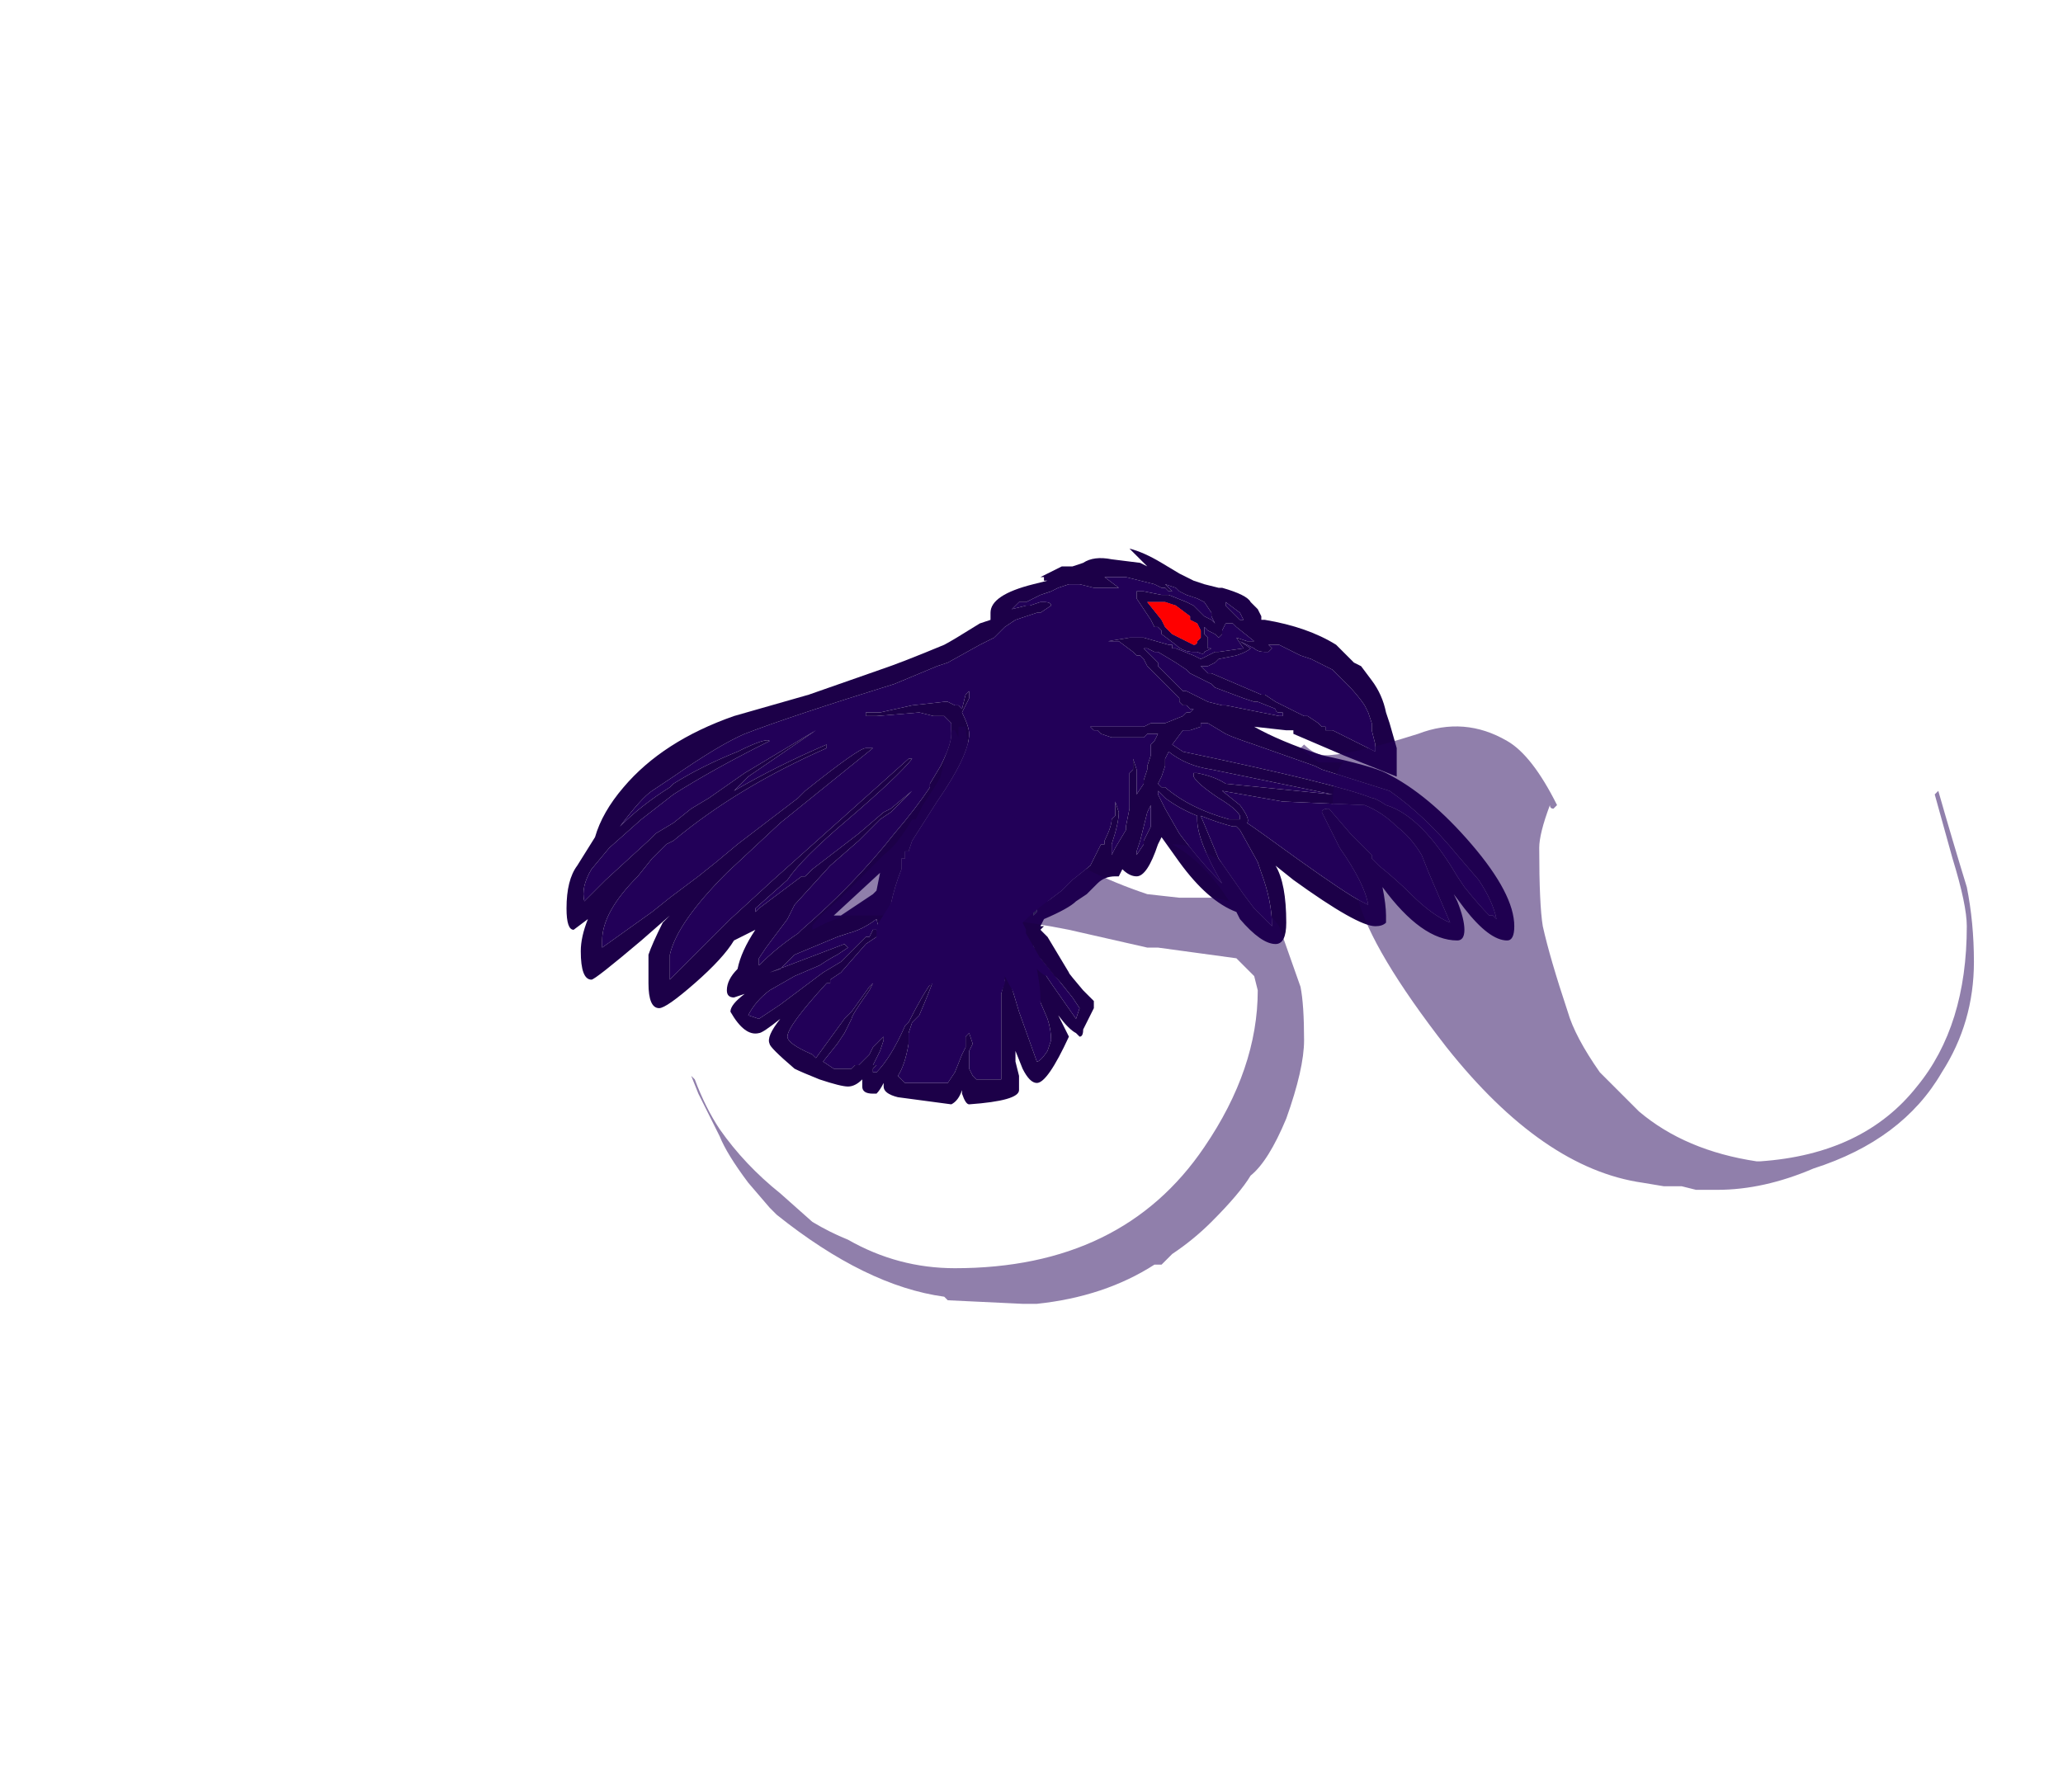 <?xml version="1.0" encoding="UTF-8" standalone="no"?>
<svg xmlns:ffdec="https://www.free-decompiler.com/flash" xmlns:xlink="http://www.w3.org/1999/xlink" ffdec:objectType="frame" height="176.05px" width="202.65px" xmlns="http://www.w3.org/2000/svg">
  <g transform="matrix(1.0, 0.0, 0.0, 1.0, 124.25, 134.75)">
    <use ffdec:characterId="3206" height="10.6" transform="matrix(7.0, 0.0, 0.0, 7.0, -68.6, -80.85)" width="19.75" xlink:href="#shape0"/>
  </g>
  <defs>
    <g id="shape0" transform="matrix(1.0, 0.0, 0.0, 1.0, 9.8, 11.55)">
      <path d="M-3.9 -10.1 L-3.9 -10.1" fill="#111111" fill-rule="evenodd" stroke="none"/>
      <path d="M-3.6 -6.35 L-3.55 -6.2 -3.65 -6.1 -3.8 -5.85 -3.8 -5.95 -3.85 -6.0 -3.85 -6.05 -3.8 -6.05 Q-3.7 -6.1 -3.6 -6.35 M-4.0 -6.45 L-3.95 -6.55 -3.95 -6.5 -3.9 -6.5 -3.9 -6.45 -3.95 -6.45 -4.0 -6.4 -4.0 -6.45" fill="#445f73" fill-rule="evenodd" stroke="none"/>
      <path d="M-3.05 -6.05 L-3.05 -6.0 -3.25 -5.95 -3.85 -5.65 -3.8 -5.85 -3.8 -5.8 -3.7 -5.8 -3.5 -5.9 -3.45 -5.9 -3.35 -5.95 -3.25 -5.95 -3.25 -6.0 -3.05 -6.05 M-5.05 -5.95 L-5.0 -5.95 -5.0 -6.0 -4.8 -6.15 -4.8 -6.2 -4.95 -6.0 -4.5 -6.3 -4.35 -6.45 Q-4.25 -6.55 -4.15 -6.7 L-4.05 -6.95 -4.05 -6.9 -4.0 -6.8 -4.0 -6.7 -4.1 -6.55 -4.1 -6.45 -4.15 -6.35 -4.15 -6.3 -4.25 -6.15 -4.2 -6.4 -4.2 -6.45 -4.25 -6.45 -4.3 -6.35 -5.1 -5.7 -5.1 -5.8 -5.05 -5.95 M-3.3 -7.15 L-3.25 -7.2 Q-3.2 -7.2 -3.15 -7.05 L-3.1 -6.85 Q-3.1 -6.75 -3.2 -6.5 L-3.2 -6.45 -3.25 -6.4 -3.25 -6.55 -3.3 -6.65 -3.25 -6.95 -3.3 -7.1 -3.3 -7.15 M-3.65 -7.2 L-3.65 -7.3 -3.6 -7.45 Q-3.35 -7.3 -3.35 -6.85 L-3.4 -6.6 -3.45 -6.55 -3.45 -6.45 -3.5 -6.4 -3.5 -6.45 -3.55 -6.6 -3.55 -6.8 -3.6 -7.05 -3.65 -7.2 M-4.0 -7.1 L-4.0 -7.15 Q-4.0 -7.3 -3.9 -7.2 L-3.85 -7.15 -3.75 -6.95 -3.7 -6.75 -3.7 -6.65 -3.65 -6.55 -3.7 -6.45 -3.7 -6.4 -3.75 -6.3 -3.8 -6.4 -3.85 -6.45 -3.85 -6.8 -3.9 -6.8 -3.9 -6.9 -3.95 -7.05 -4.0 -7.1 M-3.9 -6.3 L-3.95 -6.2 -3.95 -6.15 -4.0 -6.1 Q-4.1 -6.0 -4.25 -5.9 L-4.25 -6.05 Q-4.25 -6.15 -4.2 -6.2 L-3.95 -6.25 -3.9 -6.3" fill="#363c56" fill-rule="evenodd" stroke="none"/>
      <path d="M-1.4 -10.8 L-1.25 -10.75 -1.05 -10.6 -1.05 -10.55 -0.95 -10.5 -0.9 -10.4 -0.9 -10.3 -0.95 -10.25 Q-0.95 -10.2 -1.0 -10.2 L-1.1 -10.25 Q-1.2 -10.3 -1.3 -10.35 L-1.4 -10.45 -1.45 -10.55 -1.65 -10.8 -1.4 -10.8" fill="#ff0000" fill-rule="evenodd" stroke="none"/>
      <path d="M1.5 -9.1 L1.5 -9.0 1.55 -8.8 1.55 -8.7 0.95 -9.0 0.85 -9.0 0.85 -9.05 0.8 -9.05 0.75 -9.1 0.6 -9.2 0.55 -9.2 0.15 -9.4 0.0 -9.5 -0.05 -9.5 -0.75 -9.8 -0.8 -9.8 -0.9 -9.9 -0.8 -9.9 -0.7 -9.95 -0.65 -10.0 -0.4 -10.05 Q-0.25 -10.1 -0.2 -10.15 L-0.35 -10.25 -0.15 -10.15 Q-0.1 -10.1 0.0 -10.1 L0.05 -10.1 0.1 -10.15 0.05 -10.2 0.2 -10.2 0.5 -10.05 0.65 -10.0 0.95 -9.85 1.15 -9.65 Q1.3 -9.5 1.4 -9.35 L1.45 -9.25 1.5 -9.1 M-5.05 -5.95 L-5.1 -6.0 -5.2 -6.2 -5.25 -6.35 -5.3 -6.4 -5.3 -6.45 -5.25 -6.45 -5.25 -6.55 Q-5.2 -6.8 -5.1 -7.05 L-5.1 -7.2 -5.05 -7.2 -5.05 -7.3 -5.0 -7.3 -4.95 -7.45 -4.6 -8.0 Q-4.15 -8.65 -4.15 -8.95 -4.15 -9.05 -4.25 -9.25 L-4.15 -9.45 -4.15 -9.55 -4.2 -9.5 -4.25 -9.3 -4.3 -9.35 -4.35 -9.35 -4.45 -9.4 -4.5 -9.4 -4.95 -9.35 -5.4 -9.25 -5.6 -9.25 -5.6 -9.2 -5.45 -9.2 -4.85 -9.25 -4.65 -9.2 -4.5 -9.2 -4.4 -9.1 -4.4 -8.95 Q-4.4 -8.8 -4.55 -8.5 L-4.7 -8.25 -4.7 -8.2 Q-4.9 -7.9 -5.2 -7.55 -5.75 -6.85 -6.5 -6.2 L-6.55 -6.15 Q-6.85 -5.95 -7.1 -5.7 L-7.1 -5.8 -7.0 -5.95 -6.7 -6.35 -6.6 -6.55 -6.1 -7.1 -5.7 -7.45 -5.4 -7.75 -5.25 -7.85 -4.95 -8.15 -5.25 -7.9 -5.35 -7.85 -5.7 -7.55 -6.35 -7.05 -6.45 -6.95 -6.5 -6.95 -7.1 -6.5 -7.15 -6.45 -7.15 -6.5 -6.7 -6.9 Q-6.5 -7.2 -5.85 -7.75 -5.15 -8.35 -4.95 -8.6 L-5.0 -8.6 -6.9 -6.9 -7.5 -6.35 -8.35 -5.5 -8.35 -5.85 Q-8.25 -6.3 -7.55 -7.0 L-6.8 -7.7 -5.5 -8.75 Q-5.5 -8.8 -5.5 -8.75 L-5.6 -8.75 Q-5.7 -8.75 -6.45 -8.15 L-6.55 -8.05 -7.4 -7.4 -7.7 -7.15 -7.95 -6.95 -8.35 -6.65 -8.6 -6.45 -9.3 -5.95 -9.3 -6.05 Q-9.3 -6.45 -8.8 -6.95 L-8.6 -7.2 -8.4 -7.4 -8.3 -7.45 Q-7.4 -8.2 -6.15 -8.75 L-6.15 -8.8 Q-6.85 -8.5 -7.45 -8.15 L-7.25 -8.35 -6.3 -9.0 -7.3 -8.4 -7.8 -8.05 -8.05 -7.9 -8.3 -7.7 -8.55 -7.55 -8.65 -7.45 -9.25 -6.9 -9.55 -6.6 Q-9.6 -6.8 -9.45 -7.05 L-9.2 -7.35 -8.75 -7.75 -8.3 -8.1 Q-7.75 -8.45 -6.95 -8.85 -7.0 -8.9 -7.4 -8.7 -7.9 -8.5 -8.3 -8.25 L-8.35 -8.2 Q-8.75 -7.95 -9.05 -7.65 -8.75 -8.05 -8.6 -8.15 L-8.3 -8.35 Q-7.65 -8.8 -7.3 -8.95 -6.65 -9.2 -5.2 -9.65 L-4.6 -9.9 -4.45 -9.95 -4.0 -10.2 -3.8 -10.3 -3.65 -10.45 -3.5 -10.55 -3.2 -10.65 -3.15 -10.65 -3.0 -10.75 Q-3.0 -10.8 -3.1 -10.8 L-3.15 -10.8 -3.3 -10.75 -3.35 -10.75 -3.55 -10.7 -3.45 -10.8 -3.35 -10.8 -3.15 -10.9 -3.0 -10.95 -2.9 -11.0 -2.75 -11.05 -2.6 -11.05 -2.4 -11.0 -2.05 -11.0 -2.25 -11.15 -1.95 -11.15 -1.55 -11.05 -1.45 -11.0 -1.4 -11.0 -1.35 -10.95 -1.3 -10.95 -1.4 -11.05 -1.25 -11.0 -1.2 -10.95 -1.1 -10.9 -0.95 -10.85 -0.85 -10.8 -0.75 -10.65 -0.75 -10.6 -0.7 -10.5 -0.75 -10.55 -0.85 -10.6 -1.0 -10.75 -1.1 -10.8 -1.35 -10.9 -1.45 -10.9 -1.7 -10.95 -1.8 -10.95 -1.8 -10.85 -1.6 -10.55 -1.55 -10.45 -1.5 -10.45 -1.45 -10.4 -1.45 -10.35 -1.25 -10.2 Q-1.15 -10.1 -1.0 -10.1 L-0.95 -10.1 Q-0.85 -10.05 -0.85 -10.1 L-0.75 -10.15 -0.8 -10.15 -0.8 -10.3 -0.85 -10.35 -0.85 -10.45 -0.8 -10.4 -0.7 -10.35 -0.65 -10.3 -0.6 -10.35 -0.6 -10.4 -0.55 -10.5 -0.45 -10.5 -0.4 -10.45 -0.15 -10.25 -0.25 -10.25 -0.4 -10.3 -0.3 -10.15 -0.65 -10.1 -0.7 -10.1 -0.9 -10.0 -1.0 -10.05 -1.25 -10.15 -1.3 -10.15 -1.3 -10.2 -1.35 -10.2 -1.7 -10.3 -1.9 -10.3 -2.2 -10.25 -2.05 -10.25 -1.85 -10.1 -1.8 -10.05 -1.75 -10.05 -1.7 -10.0 -1.65 -9.9 -1.2 -9.45 -1.2 -9.4 -1.15 -9.35 -1.1 -9.35 -1.05 -9.3 -1.0 -9.3 -1.05 -9.25 -1.1 -9.25 -1.15 -9.2 -1.4 -9.1 -1.6 -9.1 -1.7 -9.05 -2.45 -9.05 -2.4 -9.0 -2.35 -9.0 -2.3 -8.95 -2.15 -8.9 -1.7 -8.9 -1.65 -8.95 -1.5 -8.95 -1.55 -8.85 -1.6 -8.8 -1.6 -8.65 -1.65 -8.5 -1.65 -8.45 -1.7 -8.3 -1.7 -8.25 -1.8 -8.1 -1.8 -8.45 -1.85 -8.6 -1.85 -8.45 -1.9 -8.4 -1.9 -7.9 -1.95 -7.65 -1.95 -7.6 -2.1 -7.35 -2.15 -7.25 -2.15 -7.4 Q-2.05 -7.7 -2.05 -7.85 L-2.1 -8.0 -2.1 -7.8 -2.15 -7.75 Q-2.15 -7.65 -2.25 -7.45 L-2.25 -7.4 -2.3 -7.4 -2.45 -7.1 -2.7 -6.9 -2.85 -6.75 -3.05 -6.6 -3.0 -6.85 Q-3.0 -7.1 -3.2 -7.3 -3.3 -7.45 -3.35 -7.4 L-3.45 -7.5 Q-3.5 -7.55 -3.6 -7.55 L-3.7 -7.55 -3.75 -7.5 -3.8 -7.4 -3.8 -7.35 -3.9 -7.4 -4.0 -7.4 -4.05 -7.35 -4.1 -7.25 -4.2 -7.15 -4.2 -7.05 -4.25 -6.9 Q-4.3 -6.75 -4.4 -6.65 -4.4 -6.8 -4.45 -6.95 L-4.5 -7.1 -4.5 -7.25 -4.45 -7.25 -4.45 -7.35 -4.5 -7.25 -4.5 -7.2 -4.55 -7.1 -4.55 -7.0 -4.5 -6.95 -4.5 -6.85 Q-4.5 -6.75 -4.6 -6.45 L-4.6 -6.4 -4.8 -6.2 -4.8 -6.15 -5.0 -6.0 -5.0 -5.95 -5.05 -5.95 M0.25 -8.0 L1.4 -7.95 Q1.65 -7.85 1.85 -7.65 2.05 -7.5 2.2 -7.25 L2.3 -7.0 2.6 -6.3 Q2.35 -6.4 2.05 -6.7 1.85 -6.9 1.6 -7.1 L1.5 -7.2 1.5 -7.25 1.2 -7.55 0.9 -7.9 Q0.8 -7.9 0.8 -7.85 L1.05 -7.35 Q1.4 -6.85 1.45 -6.55 L1.35 -6.6 Q1.15 -6.7 0.45 -7.2 -0.1 -7.6 -0.25 -7.7 -0.2 -7.75 -0.35 -7.95 L-0.6 -8.15 0.25 -8.0 M0.7 -8.5 L0.8 -8.45 1.75 -8.15 Q2.25 -7.8 2.7 -7.25 L3.0 -6.9 Q3.2 -6.6 3.25 -6.35 L3.2 -6.4 3.15 -6.4 Q3.0 -6.55 2.8 -6.8 L2.7 -6.95 Q2.2 -7.8 1.7 -7.95 1.55 -8.05 1.5 -8.05 1.0 -8.25 -1.15 -8.7 L-1.3 -8.8 -1.15 -9.0 -1.05 -9.0 -0.9 -9.05 -0.9 -9.1 -0.8 -9.1 -0.55 -8.95 Q-0.45 -8.9 -0.15 -8.8 L0.7 -8.5 M0.15 -9.3 Q0.15 -9.25 0.2 -9.25 L0.25 -9.25 0.25 -9.2 0.2 -9.2 -0.55 -9.35 -0.6 -9.35 -0.8 -9.4 -1.1 -9.55 -1.15 -9.55 -1.5 -9.9 -1.5 -9.95 -1.7 -10.15 -1.65 -10.15 -1.55 -10.1 -1.5 -10.1 -1.25 -9.95 -1.1 -9.85 -1.05 -9.8 -0.75 -9.65 -0.7 -9.6 -0.3 -9.45 -0.15 -9.4 -0.1 -9.4 0.15 -9.3 M-0.55 -10.8 L-0.35 -10.65 -0.3 -10.55 -0.35 -10.55 -0.55 -10.75 -0.55 -10.8 M-3.9 -10.1 L-3.9 -10.1 M-0.45 -7.65 L-0.4 -7.65 -0.35 -7.6 -0.1 -7.15 -0.05 -7.0 Q0.1 -6.6 0.1 -6.25 L-0.15 -6.5 -0.3 -6.7 -0.65 -7.2 -0.9 -7.8 Q-0.65 -7.7 -0.45 -7.65 M-1.6 -7.7 L-1.6 -7.65 -1.7 -7.45 -1.7 -7.4 -1.8 -7.25 -1.8 -7.3 -1.75 -7.45 -1.65 -7.85 -1.6 -7.95 -1.6 -7.7 M-1.5 -8.1 L-1.5 -8.15 -1.4 -8.05 Q-1.2 -7.9 -0.95 -7.8 L-0.95 -7.75 Q-0.95 -7.45 -0.6 -6.85 -0.9 -7.15 -1.2 -7.55 L-1.4 -7.9 -1.5 -8.1 M-1.45 -8.2 L-1.5 -8.25 -1.45 -8.35 -1.4 -8.5 -1.4 -8.6 -1.35 -8.7 Q-1.1 -8.5 -0.75 -8.45 L0.95 -8.1 -0.55 -8.25 Q-0.7 -8.35 -0.95 -8.4 L-1.0 -8.4 -1.0 -8.35 Q-0.95 -8.25 -0.65 -8.05 -0.4 -7.9 -0.35 -7.8 L-0.35 -7.75 -0.5 -7.75 Q-1.05 -7.9 -1.4 -8.2 L-1.45 -8.2 M-6.0 -4.6 L-5.9 -4.75 -5.8 -4.95 Q-5.8 -5.0 -5.55 -5.35 L-5.5 -5.45 -5.25 -5.7 -5.25 -5.65 Q-5.25 -5.5 -5.15 -5.5 -4.9 -5.5 -4.45 -5.95 L-4.45 -5.8 Q-4.4 -5.65 -4.25 -5.65 -4.15 -5.65 -4.05 -5.75 L-4.1 -5.5 -4.1 -5.45 Q-4.05 -5.4 -3.9 -5.4 -3.85 -5.4 -3.65 -5.5 L-3.7 -5.3 -3.7 -4.1 -4.05 -4.1 -4.1 -4.15 -4.15 -4.25 -4.15 -4.5 -4.1 -4.6 -4.15 -4.75 -4.2 -4.7 -4.2 -4.55 -4.25 -4.45 -4.35 -4.2 -4.45 -4.05 -5.05 -4.05 Q-5.1 -4.1 -5.15 -4.15 -5.05 -4.3 -5.0 -4.6 L-5.0 -4.75 -4.95 -4.9 -4.85 -5.0 Q-4.7 -5.35 -4.65 -5.5 -4.8 -5.3 -5.0 -4.9 L-5.05 -4.85 Q-5.25 -4.4 -5.45 -4.2 L-5.5 -4.2 -5.5 -4.25 -5.45 -4.3 -5.5 -4.3 -5.4 -4.5 -5.35 -4.65 -5.35 -4.7 -5.5 -4.55 -5.55 -4.45 -5.7 -4.3 -5.75 -4.3 -5.8 -4.25 -6.05 -4.25 -6.2 -4.35 -6.0 -4.6 M-6.95 -5.6 L-6.8 -5.65 -6.6 -5.85 -6.0 -6.1 -5.85 -6.15 Q-5.65 -6.2 -5.45 -6.35 L-5.4 -6.15 -5.4 -6.1 -5.35 -6.1 -5.3 -5.9 -5.3 -5.85 -5.25 -5.7 -5.55 -5.4 -5.8 -5.05 -5.9 -4.95 -6.3 -4.4 -6.35 -4.45 Q-6.7 -4.6 -6.7 -4.7 -6.7 -4.85 -6.15 -5.45 L-6.1 -5.45 -6.1 -5.5 -5.95 -5.6 -5.6 -6.0 -5.45 -6.1 -5.4 -6.15 -5.45 -6.2 -5.5 -6.2 -5.55 -6.1 -5.6 -6.1 -5.95 -5.75 -6.2 -5.6 -6.8 -5.15 -7.1 -4.95 -7.25 -5.0 Q-7.15 -5.2 -6.95 -5.35 L-6.6 -5.55 -6.25 -5.7 Q-6.1 -5.8 -6.0 -5.85 L-5.85 -5.95 -5.9 -6.0 -6.95 -5.6 M-2.6 -5.1 L-2.65 -4.95 -3.0 -5.45 -3.2 -5.75 -3.15 -5.8 -2.9 -5.5 -2.7 -5.25 -2.6 -5.1 M-3.6 -5.55 L-3.35 -5.65 -3.05 -4.95 Q-3.0 -4.8 -3.0 -4.65 L-3.05 -4.5 Q-3.15 -4.35 -3.2 -4.35 L-3.45 -5.05 -3.6 -5.55" fill="#220058" fill-rule="evenodd" stroke="none"/>
      <path d="M1.5 -9.1 L1.45 -9.25 1.4 -9.35 Q1.3 -9.5 1.15 -9.65 L0.95 -9.85 0.65 -10.0 0.5 -10.05 0.2 -10.2 0.05 -10.2 0.1 -10.15 0.05 -10.1 0.0 -10.1 Q-0.1 -10.1 -0.15 -10.15 L-0.35 -10.25 -0.2 -10.15 Q-0.25 -10.1 -0.4 -10.05 L-0.65 -10.0 -0.7 -9.95 -0.8 -9.9 -0.9 -9.9 -0.8 -9.8 -0.75 -9.8 -0.05 -9.5 0.0 -9.5 0.15 -9.4 0.55 -9.2 0.6 -9.2 0.75 -9.1 0.8 -9.05 0.85 -9.05 0.85 -9.0 0.95 -9.0 1.55 -8.7 1.55 -8.8 1.5 -9.0 1.5 -9.1 M-3.05 -6.0 Q-2.85 -5.7 -2.55 -5.35 L-2.4 -5.2 -2.4 -5.1 -2.55 -4.8 Q-2.55 -4.7 -2.6 -4.7 L-2.65 -4.75 Q-2.75 -4.8 -2.9 -5.0 L-2.75 -4.7 Q-3.05 -4.05 -3.2 -4.05 -3.3 -4.05 -3.4 -4.25 L-3.5 -4.5 -3.5 -4.35 -3.45 -4.15 -3.45 -3.95 Q-3.45 -3.8 -4.15 -3.75 -4.2 -3.75 -4.25 -3.9 L-4.25 -3.95 Q-4.3 -3.8 -4.4 -3.75 L-5.15 -3.85 Q-5.35 -3.9 -5.35 -4.0 L-5.35 -4.05 Q-5.4 -3.95 -5.45 -3.9 L-5.5 -3.9 Q-5.65 -3.9 -5.65 -4.0 L-5.65 -4.1 Q-5.75 -4.0 -5.85 -4.0 -5.95 -4.0 -6.25 -4.1 -6.5 -4.2 -6.6 -4.25 -6.95 -4.55 -6.95 -4.6 -7.0 -4.7 -6.8 -4.95 -7.05 -4.75 -7.1 -4.75 -7.3 -4.7 -7.5 -5.05 -7.5 -5.15 -7.3 -5.3 L-7.45 -5.25 Q-7.55 -5.25 -7.55 -5.35 -7.55 -5.5 -7.4 -5.65 -7.35 -5.9 -7.15 -6.2 L-7.45 -6.05 Q-7.6 -5.8 -8.0 -5.45 -8.4 -5.1 -8.5 -5.1 -8.65 -5.1 -8.65 -5.45 L-8.65 -5.85 Q-8.6 -6.0 -8.45 -6.3 L-8.35 -6.4 -8.75 -6.05 Q-9.4 -5.5 -9.45 -5.5 -9.6 -5.5 -9.6 -5.9 -9.6 -6.1 -9.5 -6.35 L-9.7 -6.2 Q-9.8 -6.2 -9.8 -6.5 -9.8 -6.9 -9.65 -7.1 L-9.4 -7.5 Q-9.3 -7.85 -9.0 -8.2 -8.45 -8.85 -7.45 -9.2 L-6.4 -9.5 -5.4 -9.85 Q-5.1 -9.95 -4.5 -10.2 -4.4 -10.25 -4.0 -10.5 L-3.85 -10.55 -3.85 -10.65 Q-3.85 -10.9 -3.25 -11.05 L-3.05 -11.1 -3.1 -11.1 -3.1 -11.15 -3.15 -11.15 -2.85 -11.3 -2.7 -11.3 -2.55 -11.35 Q-2.4 -11.45 -2.15 -11.4 L-1.75 -11.35 -1.65 -11.3 -1.9 -11.55 Q-1.7 -11.5 -1.45 -11.35 L-1.2 -11.2 -1.0 -11.1 -0.85 -11.05 -0.65 -11.0 -0.6 -11.0 Q-0.25 -10.9 -0.2 -10.8 L-0.1 -10.7 -0.05 -10.6 -0.05 -10.55 0.0 -10.55 Q0.6 -10.45 1.0 -10.2 L1.25 -9.95 1.35 -9.9 1.5 -9.7 Q1.65 -9.5 1.7 -9.25 L1.75 -9.1 1.85 -8.75 1.85 -8.35 1.1 -8.65 0.4 -8.95 0.4 -9.0 0.3 -9.0 -0.15 -9.05 Q0.2 -8.85 0.8 -8.65 1.5 -8.5 1.7 -8.4 2.3 -8.1 2.9 -7.4 3.5 -6.7 3.5 -6.25 3.5 -6.05 3.4 -6.05 3.15 -6.05 2.8 -6.5 L2.65 -6.7 2.7 -6.6 Q2.8 -6.35 2.8 -6.2 2.8 -6.05 2.7 -6.05 2.2 -6.05 1.65 -6.8 1.7 -6.55 1.7 -6.4 L1.7 -6.3 Q1.65 -6.25 1.55 -6.25 1.3 -6.25 0.4 -6.9 L0.15 -7.1 Q0.3 -6.85 0.3 -6.3 0.3 -6.0 0.15 -6.0 -0.05 -6.0 -0.35 -6.35 L-0.4 -6.45 Q-0.8 -6.6 -1.2 -7.15 L-1.45 -7.5 -1.5 -7.4 Q-1.65 -6.95 -1.8 -6.95 -1.9 -6.95 -2.0 -7.05 L-2.05 -6.95 -2.1 -6.95 Q-2.25 -6.95 -2.35 -6.85 L-2.5 -6.7 -2.65 -6.6 Q-2.75 -6.5 -3.1 -6.35 L-3.15 -6.25 -3.1 -6.25 -3.15 -6.2 -3.1 -6.1 -3.05 -6.05 -3.25 -6.0 -3.25 -5.95 -3.35 -5.95 -3.45 -5.9 -3.5 -5.9 -3.7 -5.8 -3.8 -5.8 -3.8 -5.85 -3.85 -5.65 -3.25 -5.95 -3.05 -6.0 M0.15 -9.3 L-0.1 -9.4 -0.15 -9.4 -0.3 -9.45 -0.7 -9.6 -0.75 -9.65 -1.05 -9.8 -1.1 -9.85 -1.25 -9.95 -1.5 -10.1 -1.55 -10.1 -1.65 -10.15 -1.7 -10.15 -1.5 -9.95 -1.5 -9.9 -1.15 -9.55 -1.1 -9.55 -0.8 -9.4 -0.6 -9.35 -0.55 -9.35 0.2 -9.2 0.25 -9.2 0.25 -9.25 0.2 -9.25 Q0.15 -9.25 0.15 -9.3 M0.7 -8.5 L-0.15 -8.8 Q-0.45 -8.9 -0.55 -8.95 L-0.8 -9.1 -0.9 -9.1 -0.9 -9.05 -1.05 -9.0 -1.15 -9.0 -1.3 -8.8 -1.15 -8.7 Q1.0 -8.25 1.5 -8.05 1.55 -8.05 1.7 -7.95 2.2 -7.8 2.7 -6.95 L2.8 -6.8 Q3.0 -6.55 3.15 -6.4 L3.2 -6.4 3.25 -6.35 Q3.2 -6.6 3.0 -6.9 L2.7 -7.25 Q2.25 -7.8 1.75 -8.15 L0.8 -8.45 0.7 -8.5 M0.25 -8.0 L-0.6 -8.15 -0.35 -7.95 Q-0.2 -7.75 -0.25 -7.7 -0.1 -7.6 0.45 -7.2 1.15 -6.7 1.35 -6.6 L1.45 -6.55 Q1.4 -6.85 1.05 -7.35 L0.8 -7.85 Q0.8 -7.9 0.9 -7.9 L1.2 -7.55 1.5 -7.25 1.5 -7.2 1.6 -7.1 Q1.85 -6.9 2.05 -6.7 2.35 -6.4 2.6 -6.3 L2.3 -7.0 2.2 -7.25 Q2.05 -7.5 1.85 -7.65 1.65 -7.85 1.4 -7.95 L0.25 -8.0 M-4.8 -6.2 L-4.6 -6.4 -4.6 -6.45 Q-4.5 -6.75 -4.5 -6.85 L-4.5 -6.95 -4.55 -7.0 -4.55 -7.1 -4.5 -7.2 -4.5 -7.25 -4.45 -7.35 -4.45 -7.25 -4.5 -7.25 -4.5 -7.1 -4.45 -6.95 Q-4.4 -6.8 -4.4 -6.65 -4.3 -6.75 -4.25 -6.9 L-4.2 -7.05 -4.2 -7.15 -4.1 -7.25 -4.05 -7.35 -4.0 -7.4 -3.9 -7.4 -3.8 -7.35 -3.8 -7.4 -3.75 -7.5 -3.7 -7.55 -3.6 -7.55 Q-3.5 -7.55 -3.45 -7.5 L-3.35 -7.4 Q-3.3 -7.45 -3.2 -7.3 -3.0 -7.1 -3.0 -6.85 L-3.05 -6.6 -2.85 -6.75 -2.7 -6.9 -2.45 -7.1 -2.3 -7.4 -2.25 -7.4 -2.25 -7.45 Q-2.15 -7.65 -2.15 -7.75 L-2.1 -7.8 -2.1 -8.0 -2.05 -7.85 Q-2.05 -7.7 -2.15 -7.4 L-2.15 -7.25 -2.1 -7.35 -1.95 -7.6 -1.95 -7.65 -1.9 -7.9 -1.9 -8.4 -1.85 -8.45 -1.85 -8.6 -1.8 -8.45 -1.8 -8.1 -1.7 -8.25 -1.7 -8.3 -1.65 -8.45 -1.65 -8.5 -1.6 -8.65 -1.6 -8.8 -1.55 -8.85 -1.5 -8.95 -1.65 -8.95 -1.7 -8.9 -2.15 -8.9 -2.3 -8.95 -2.35 -9.0 -2.4 -9.0 -2.45 -9.05 -1.7 -9.05 -1.6 -9.1 -1.4 -9.1 -1.15 -9.2 -1.1 -9.25 -1.05 -9.25 -1.0 -9.3 -1.05 -9.3 -1.1 -9.35 -1.15 -9.35 -1.2 -9.4 -1.2 -9.45 -1.65 -9.9 -1.7 -10.0 -1.75 -10.05 -1.8 -10.05 -1.85 -10.1 -2.05 -10.25 -2.2 -10.25 -1.9 -10.3 -1.7 -10.3 -1.35 -10.2 -1.3 -10.2 -1.3 -10.15 -1.25 -10.15 -1.0 -10.05 -0.9 -10.0 -0.7 -10.1 -0.65 -10.1 -0.3 -10.15 -0.4 -10.3 -0.25 -10.25 -0.15 -10.25 -0.4 -10.45 -0.45 -10.5 -0.55 -10.5 -0.6 -10.4 -0.6 -10.35 -0.65 -10.3 -0.7 -10.35 -0.8 -10.4 -0.85 -10.45 -0.85 -10.35 -0.8 -10.3 -0.8 -10.15 -0.75 -10.15 -0.85 -10.1 Q-0.85 -10.05 -0.95 -10.1 L-1.0 -10.1 Q-1.15 -10.1 -1.25 -10.2 L-1.45 -10.35 -1.45 -10.4 -1.5 -10.45 -1.55 -10.45 -1.6 -10.55 -1.8 -10.85 -1.8 -10.95 -1.7 -10.95 -1.45 -10.9 -1.35 -10.9 -1.1 -10.8 -1.0 -10.75 -0.85 -10.6 -0.75 -10.55 -0.7 -10.5 -0.75 -10.6 -0.75 -10.65 -0.85 -10.8 -0.95 -10.85 -1.1 -10.9 -1.2 -10.95 -1.25 -11.0 -1.4 -11.05 -1.3 -10.95 -1.35 -10.95 -1.4 -11.0 -1.45 -11.0 -1.55 -11.05 -1.95 -11.15 -2.25 -11.15 -2.05 -11.0 -2.4 -11.0 -2.6 -11.05 -2.75 -11.05 -2.9 -11.0 -3.0 -10.95 -3.15 -10.9 -3.35 -10.8 -3.45 -10.8 -3.55 -10.7 -3.35 -10.75 -3.3 -10.75 -3.15 -10.8 -3.1 -10.8 Q-3.0 -10.8 -3.0 -10.75 L-3.15 -10.65 -3.2 -10.65 -3.5 -10.55 -3.65 -10.45 -3.8 -10.3 -4.0 -10.2 -4.45 -9.95 -4.6 -9.9 -5.2 -9.65 Q-6.65 -9.2 -7.3 -8.95 -7.65 -8.8 -8.3 -8.35 L-8.6 -8.15 Q-8.75 -8.05 -9.05 -7.65 -8.75 -7.95 -8.35 -8.2 L-8.3 -8.25 Q-7.9 -8.5 -7.4 -8.7 -7.0 -8.9 -6.95 -8.85 -7.75 -8.45 -8.3 -8.1 L-8.75 -7.75 -9.2 -7.35 -9.45 -7.05 Q-9.6 -6.8 -9.55 -6.6 L-9.25 -6.9 -8.65 -7.45 -8.55 -7.55 -8.3 -7.7 -8.05 -7.9 -7.8 -8.05 -7.3 -8.4 -6.3 -9.0 -7.25 -8.35 -7.45 -8.15 Q-6.85 -8.5 -6.15 -8.8 L-6.15 -8.75 Q-7.4 -8.2 -8.3 -7.45 L-8.4 -7.4 -8.6 -7.2 -8.8 -6.95 Q-9.3 -6.45 -9.3 -6.05 L-9.3 -5.95 -8.6 -6.45 -8.35 -6.65 -7.95 -6.95 -7.7 -7.15 -7.4 -7.4 -6.55 -8.05 -6.45 -8.15 Q-5.7 -8.75 -5.6 -8.75 L-5.5 -8.75 Q-5.5 -8.8 -5.5 -8.75 L-6.8 -7.7 -7.55 -7.0 Q-8.25 -6.3 -8.35 -5.85 L-8.35 -5.5 -7.5 -6.35 -6.9 -6.9 -5.0 -8.6 -4.95 -8.6 Q-5.15 -8.35 -5.85 -7.75 -6.5 -7.2 -6.7 -6.9 L-7.15 -6.5 -7.15 -6.45 -7.1 -6.5 -6.5 -6.95 -6.45 -6.95 -6.35 -7.05 -5.7 -7.55 -5.35 -7.85 -5.25 -7.9 -4.95 -8.15 -5.25 -7.85 -5.4 -7.75 -5.7 -7.45 -6.1 -7.1 -6.6 -6.55 -6.7 -6.35 -7.0 -5.95 -7.1 -5.8 -7.1 -5.7 Q-6.85 -5.95 -6.55 -6.15 L-6.5 -6.2 Q-5.75 -6.85 -5.2 -7.55 -4.9 -7.9 -4.7 -8.2 L-4.7 -8.25 -4.55 -8.5 Q-4.4 -8.8 -4.4 -8.95 L-4.4 -9.1 -4.5 -9.2 -4.65 -9.2 -4.85 -9.25 -5.45 -9.2 -5.6 -9.2 -5.6 -9.25 -5.4 -9.25 -4.95 -9.35 -4.5 -9.4 -4.45 -9.4 -4.35 -9.35 -4.3 -9.35 -4.25 -9.3 -4.2 -9.5 -4.15 -9.55 -4.15 -9.45 -4.25 -9.25 Q-4.15 -9.05 -4.15 -8.95 -4.15 -8.65 -4.6 -8.0 L-4.95 -7.45 -5.0 -7.3 -5.05 -7.3 -5.05 -7.2 -5.1 -7.2 -5.1 -7.05 Q-5.2 -6.8 -5.25 -6.55 L-5.25 -6.45 -5.3 -6.45 -5.3 -6.4 -5.25 -6.35 -5.2 -6.2 -5.1 -6.0 -5.05 -5.95 -5.1 -5.8 -5.1 -5.7 -4.3 -6.35 -4.25 -6.45 -4.2 -6.45 -4.2 -6.4 -4.25 -6.15 -4.15 -6.3 -4.15 -6.35 -4.1 -6.45 -4.1 -6.55 -4.0 -6.7 -4.0 -6.8 -4.05 -6.9 -4.05 -6.95 -4.15 -6.7 Q-4.25 -6.55 -4.35 -6.45 L-4.5 -6.3 -4.95 -6.0 -4.8 -6.2 M-1.4 -10.8 L-1.65 -10.8 -1.45 -10.55 -1.4 -10.45 -1.3 -10.35 Q-1.2 -10.3 -1.1 -10.25 L-1.0 -10.2 Q-0.95 -10.2 -0.95 -10.25 L-0.9 -10.3 -0.9 -10.4 -0.95 -10.5 -1.05 -10.55 -1.05 -10.6 -1.25 -10.75 -1.4 -10.8 M-0.55 -10.8 L-0.55 -10.75 -0.35 -10.55 -0.3 -10.55 -0.35 -10.65 -0.55 -10.8 M-4.0 -7.1 L-3.95 -7.05 -3.9 -6.9 -3.9 -6.8 -3.85 -6.8 -3.85 -6.45 -3.8 -6.4 -3.75 -6.3 -3.7 -6.4 -3.7 -6.45 -3.65 -6.55 -3.7 -6.65 -3.7 -6.75 -3.75 -6.95 -3.85 -7.15 -3.9 -7.2 Q-4.0 -7.3 -4.0 -7.15 L-4.0 -7.1 M-3.65 -7.2 L-3.6 -7.05 -3.55 -6.8 -3.55 -6.6 -3.5 -6.45 -3.5 -6.4 -3.45 -6.45 -3.45 -6.55 -3.4 -6.6 -3.35 -6.85 Q-3.35 -7.3 -3.6 -7.45 L-3.65 -7.3 -3.65 -7.2 M-3.3 -7.15 L-3.3 -7.1 -3.25 -6.95 -3.3 -6.65 -3.25 -6.55 -3.25 -6.4 -3.2 -6.45 -3.2 -6.5 Q-3.1 -6.75 -3.1 -6.85 L-3.15 -7.05 Q-3.2 -7.2 -3.25 -7.2 L-3.3 -7.15 M-1.45 -8.2 L-1.4 -8.2 Q-1.05 -7.9 -0.5 -7.75 L-0.35 -7.75 -0.35 -7.8 Q-0.4 -7.9 -0.65 -8.05 -0.95 -8.25 -1.0 -8.35 L-1.0 -8.4 -0.95 -8.4 Q-0.7 -8.35 -0.55 -8.25 L0.95 -8.1 -0.75 -8.45 Q-1.1 -8.5 -1.35 -8.7 L-1.4 -8.6 -1.4 -8.5 -1.45 -8.35 -1.5 -8.25 -1.45 -8.2 M-1.5 -8.1 L-1.4 -7.9 -1.2 -7.55 Q-0.9 -7.15 -0.6 -6.85 -0.95 -7.45 -0.95 -7.75 L-0.95 -7.8 Q-1.2 -7.9 -1.4 -8.05 L-1.5 -8.15 -1.5 -8.1 M-1.6 -7.7 L-1.6 -7.95 -1.65 -7.85 -1.75 -7.45 -1.8 -7.3 -1.8 -7.25 -1.7 -7.4 -1.7 -7.45 -1.6 -7.65 -1.6 -7.7 M-0.45 -7.65 Q-0.65 -7.7 -0.9 -7.8 L-0.65 -7.2 -0.3 -6.7 -0.15 -6.5 0.1 -6.25 Q0.1 -6.6 -0.05 -7.0 L-0.1 -7.15 -0.35 -7.6 -0.4 -7.65 -0.45 -7.65 M-5.95 -6.4 L-5.5 -6.7 -5.45 -6.75 -5.4 -7.0 -6.05 -6.4 -5.95 -6.4 M-6.95 -5.6 L-5.9 -6.0 -5.85 -5.95 -6.0 -5.85 Q-6.1 -5.8 -6.25 -5.7 L-6.6 -5.55 -6.95 -5.35 Q-7.15 -5.2 -7.25 -5.0 L-7.1 -4.95 -6.8 -5.15 -6.2 -5.6 -5.95 -5.75 -5.6 -6.1 -5.55 -6.1 -5.5 -6.2 -5.45 -6.2 -5.4 -6.15 -5.45 -6.1 -5.6 -6.0 -5.95 -5.6 -6.1 -5.5 -6.1 -5.45 -6.15 -5.45 Q-6.7 -4.85 -6.7 -4.7 -6.7 -4.6 -6.35 -4.45 L-6.3 -4.4 -5.9 -4.95 -5.8 -5.05 -5.55 -5.4 -5.25 -5.7 -5.3 -5.85 -5.3 -5.9 -5.35 -6.1 -5.4 -6.1 -5.4 -6.15 -5.45 -6.35 Q-5.65 -6.2 -5.85 -6.15 L-6.0 -6.1 -6.6 -5.85 -6.8 -5.65 -6.95 -5.6 M-6.0 -4.6 L-6.2 -4.35 -6.05 -4.25 -5.8 -4.25 -5.75 -4.3 -5.7 -4.3 -5.55 -4.45 -5.5 -4.55 -5.35 -4.7 -5.35 -4.65 -5.4 -4.5 -5.5 -4.3 -5.45 -4.3 -5.5 -4.25 -5.5 -4.2 -5.45 -4.2 Q-5.25 -4.4 -5.05 -4.85 L-5.0 -4.9 Q-4.8 -5.3 -4.65 -5.5 -4.7 -5.35 -4.85 -5.0 L-4.95 -4.9 -5.0 -4.75 -5.0 -4.6 Q-5.05 -4.3 -5.15 -4.15 -5.1 -4.1 -5.05 -4.05 L-4.45 -4.05 -4.35 -4.2 -4.25 -4.45 -4.2 -4.55 -4.2 -4.7 -4.15 -4.75 -4.1 -4.6 -4.15 -4.5 -4.15 -4.25 -4.1 -4.15 -4.05 -4.1 -3.7 -4.1 -3.7 -5.3 -3.65 -5.5 Q-3.85 -5.4 -3.9 -5.4 -4.05 -5.4 -4.1 -5.45 L-4.1 -5.5 -4.05 -5.75 Q-4.15 -5.65 -4.25 -5.65 -4.4 -5.65 -4.45 -5.8 L-4.45 -5.95 Q-4.9 -5.5 -5.15 -5.5 -5.25 -5.5 -5.25 -5.65 L-5.25 -5.7 -5.5 -5.45 -5.55 -5.35 Q-5.8 -5.0 -5.8 -4.95 L-5.9 -4.75 -6.0 -4.6 M-2.6 -5.1 L-2.7 -5.25 -2.9 -5.5 -3.15 -5.8 -3.2 -5.75 -3.0 -5.45 -2.65 -4.95 -2.6 -5.1 M-3.6 -6.35 Q-3.7 -6.1 -3.8 -6.05 L-3.85 -6.05 -3.85 -6.0 -3.8 -5.95 -3.8 -5.85 -3.65 -6.1 -3.55 -6.2 -3.6 -6.35 M-4.0 -6.45 L-4.0 -6.4 -3.95 -6.45 -3.9 -6.45 -3.9 -6.5 -3.95 -6.5 -3.95 -6.55 -4.0 -6.45 M-3.9 -6.3 L-3.95 -6.25 -4.2 -6.2 Q-4.25 -6.15 -4.25 -6.05 L-4.25 -5.9 Q-4.1 -6.0 -4.0 -6.1 L-3.95 -6.15 -3.95 -6.2 -3.9 -6.3 M-3.6 -5.55 L-3.45 -5.05 -3.2 -4.35 Q-3.15 -4.35 -3.05 -4.5 L-3.0 -4.65 Q-3.0 -4.8 -3.05 -4.95 L-3.35 -5.65 -3.6 -5.55" fill="#1c0048" fill-rule="evenodd" stroke="none"/>
      <path d="M-1.65 -10.8 L-1.4 -10.8 -1.25 -10.75 -1.05 -10.6 -1.05 -10.55 -0.95 -10.5 -0.9 -10.4 -0.9 -10.3 -0.95 -10.25 Q-0.95 -10.2 -1.0 -10.2 L-1.1 -10.25 Q-1.2 -10.3 -1.3 -10.35 L-1.4 -10.45 -1.45 -10.55 -1.65 -10.8" fill="#ff0000" fill-rule="evenodd" stroke="none"/>
      <path d="M-2.95 -5.55 L-3.05 -5.55 Q-3.1 -5.55 -3.2 -5.65 -3.15 -5.4 -3.15 -5.25 L-3.15 -5.1 -3.25 -5.05 Q-3.4 -5.05 -3.65 -5.55 L-3.65 -5.45 Q-3.75 -5.15 -3.95 -4.95 -4.15 -5.2 -4.4 -5.3 -4.5 -5.35 -4.5 -5.55 -4.85 -5.3 -5.15 -5.3 -5.3 -5.3 -5.35 -5.4 L-5.35 -5.5 -5.45 -5.55 -5.5 -5.7 Q-5.5 -5.85 -5.4 -6.0 -5.4 -6.05 -5.45 -6.1 L-5.45 -6.25 -5.2 -6.65 -4.8 -7.15 -4.6 -7.3 Q-4.4 -7.4 -4.3 -7.55 L-4.1 -7.75 Q-4.0 -7.85 -3.75 -7.8 L-3.7 -7.8 -3.7 -7.7 Q-3.7 -7.6 -3.75 -7.6 -3.8 -7.6 -3.8 -7.55 L-3.8 -7.45 -3.55 -7.8 Q-3.3 -8.1 -3.15 -8.15 -3.05 -8.1 -2.85 -7.9 L-2.65 -7.65 Q-2.65 -7.6 -2.7 -7.45 L-2.65 -7.4 Q-2.6 -7.3 -2.6 -7.25 -2.6 -7.0 -3.05 -6.6 -3.25 -6.45 -3.4 -6.3 L-3.35 -6.2 -3.35 -6.15 -3.15 -5.8 -2.95 -5.55" fill="#220058" fill-rule="evenodd" stroke="none"/>
      <path d="M-3.35 -6.2 L-3.25 -6.3 -3.05 -6.1 -2.75 -5.6 -2.75 -5.4 -2.8 -5.4 -2.95 -5.55 -3.15 -5.8 -3.35 -6.15 -3.35 -6.2" fill="#1c0048" fill-rule="evenodd" stroke="none"/>
      <path d="M9.4 -8.1 L9.45 -8.15 Q9.65 -7.45 9.85 -6.8 9.95 -6.3 9.95 -5.75 9.95 -4.9 9.5 -4.2 8.95 -3.25 7.7 -2.85 7.0 -2.55 6.35 -2.55 L6.05 -2.55 5.85 -2.6 5.6 -2.6 5.3 -2.65 Q3.9 -2.85 2.55 -4.55 1.5 -5.9 1.3 -6.65 L1.2 -6.9 1.1 -7.25 Q1.0 -7.3 0.9 -7.35 0.6 -7.55 0.6 -7.7 L0.65 -7.8 0.8 -7.9 0.95 -7.9 Q0.95 -8.4 1.1 -8.55 L0.75 -8.55 0.5 -8.75 0.55 -8.8 Q0.7 -8.65 0.85 -8.65 1.2 -8.65 2.15 -8.95 2.8 -9.2 3.4 -8.85 3.75 -8.65 4.1 -7.95 L4.05 -7.9 Q4.0 -7.9 4.0 -7.95 3.85 -7.55 3.85 -7.35 3.85 -6.55 3.9 -6.25 4.0 -5.8 4.25 -5.05 4.35 -4.7 4.7 -4.2 L5.25 -3.65 Q5.9 -3.1 6.9 -2.95 L6.95 -2.95 Q8.4 -3.05 9.15 -4.0 9.85 -4.85 9.85 -6.25 9.85 -6.55 9.65 -7.2 L9.4 -8.1 M0.5 -5.4 Q0.55 -5.15 0.55 -4.65 0.55 -4.25 0.3 -3.55 0.05 -2.95 -0.2 -2.75 -0.35 -2.5 -0.75 -2.1 -1.0 -1.85 -1.3 -1.65 L-1.45 -1.5 -1.55 -1.5 Q-2.25 -1.05 -3.2 -0.95 L-3.4 -0.95 -4.45 -1.0 -4.5 -1.05 Q-5.6 -1.2 -6.85 -2.2 L-6.95 -2.3 -7.25 -2.65 Q-7.55 -3.05 -7.65 -3.3 L-7.95 -3.9 -8.05 -4.15 -8.0 -4.1 Q-7.85 -3.7 -7.65 -3.4 -7.3 -2.9 -6.8 -2.5 L-6.35 -2.1 Q-6.1 -1.95 -5.85 -1.85 -5.15 -1.45 -4.35 -1.45 -2.0 -1.45 -0.85 -3.15 -0.1 -4.25 -0.1 -5.35 L-0.15 -5.55 -0.4 -5.8 -1.5 -5.95 -1.65 -5.95 -2.75 -6.2 Q-3.75 -6.4 -4.6 -6.4 L-5.9 -6.4 -6.15 -6.3 -6.35 -6.2 Q-6.35 -6.1 -6.35 -6.25 -6.35 -6.3 -5.95 -6.65 L-5.35 -7.25 Q-5.15 -7.4 -4.95 -7.75 L-4.9 -7.75 -4.8 -7.95 Q-4.6 -8.25 -4.55 -8.35 L-4.4 -9.0 -4.35 -9.0 -4.3 -8.9 -4.3 -9.05 -4.2 -9.05 Q-4.15 -8.25 -3.15 -7.45 L-2.5 -7.05 Q-2.1 -6.85 -1.65 -6.7 L-1.2 -6.65 -0.7 -6.65 -0.5 -6.6 Q-0.85 -7.15 -1.3 -7.4 -0.9 -7.4 -0.55 -7.1 -0.25 -6.85 0.2 -6.25 L0.5 -5.4" fill="#220058" fill-opacity="0.502" fill-rule="evenodd" stroke="none"/>
    </g>
  </defs>
</svg>
